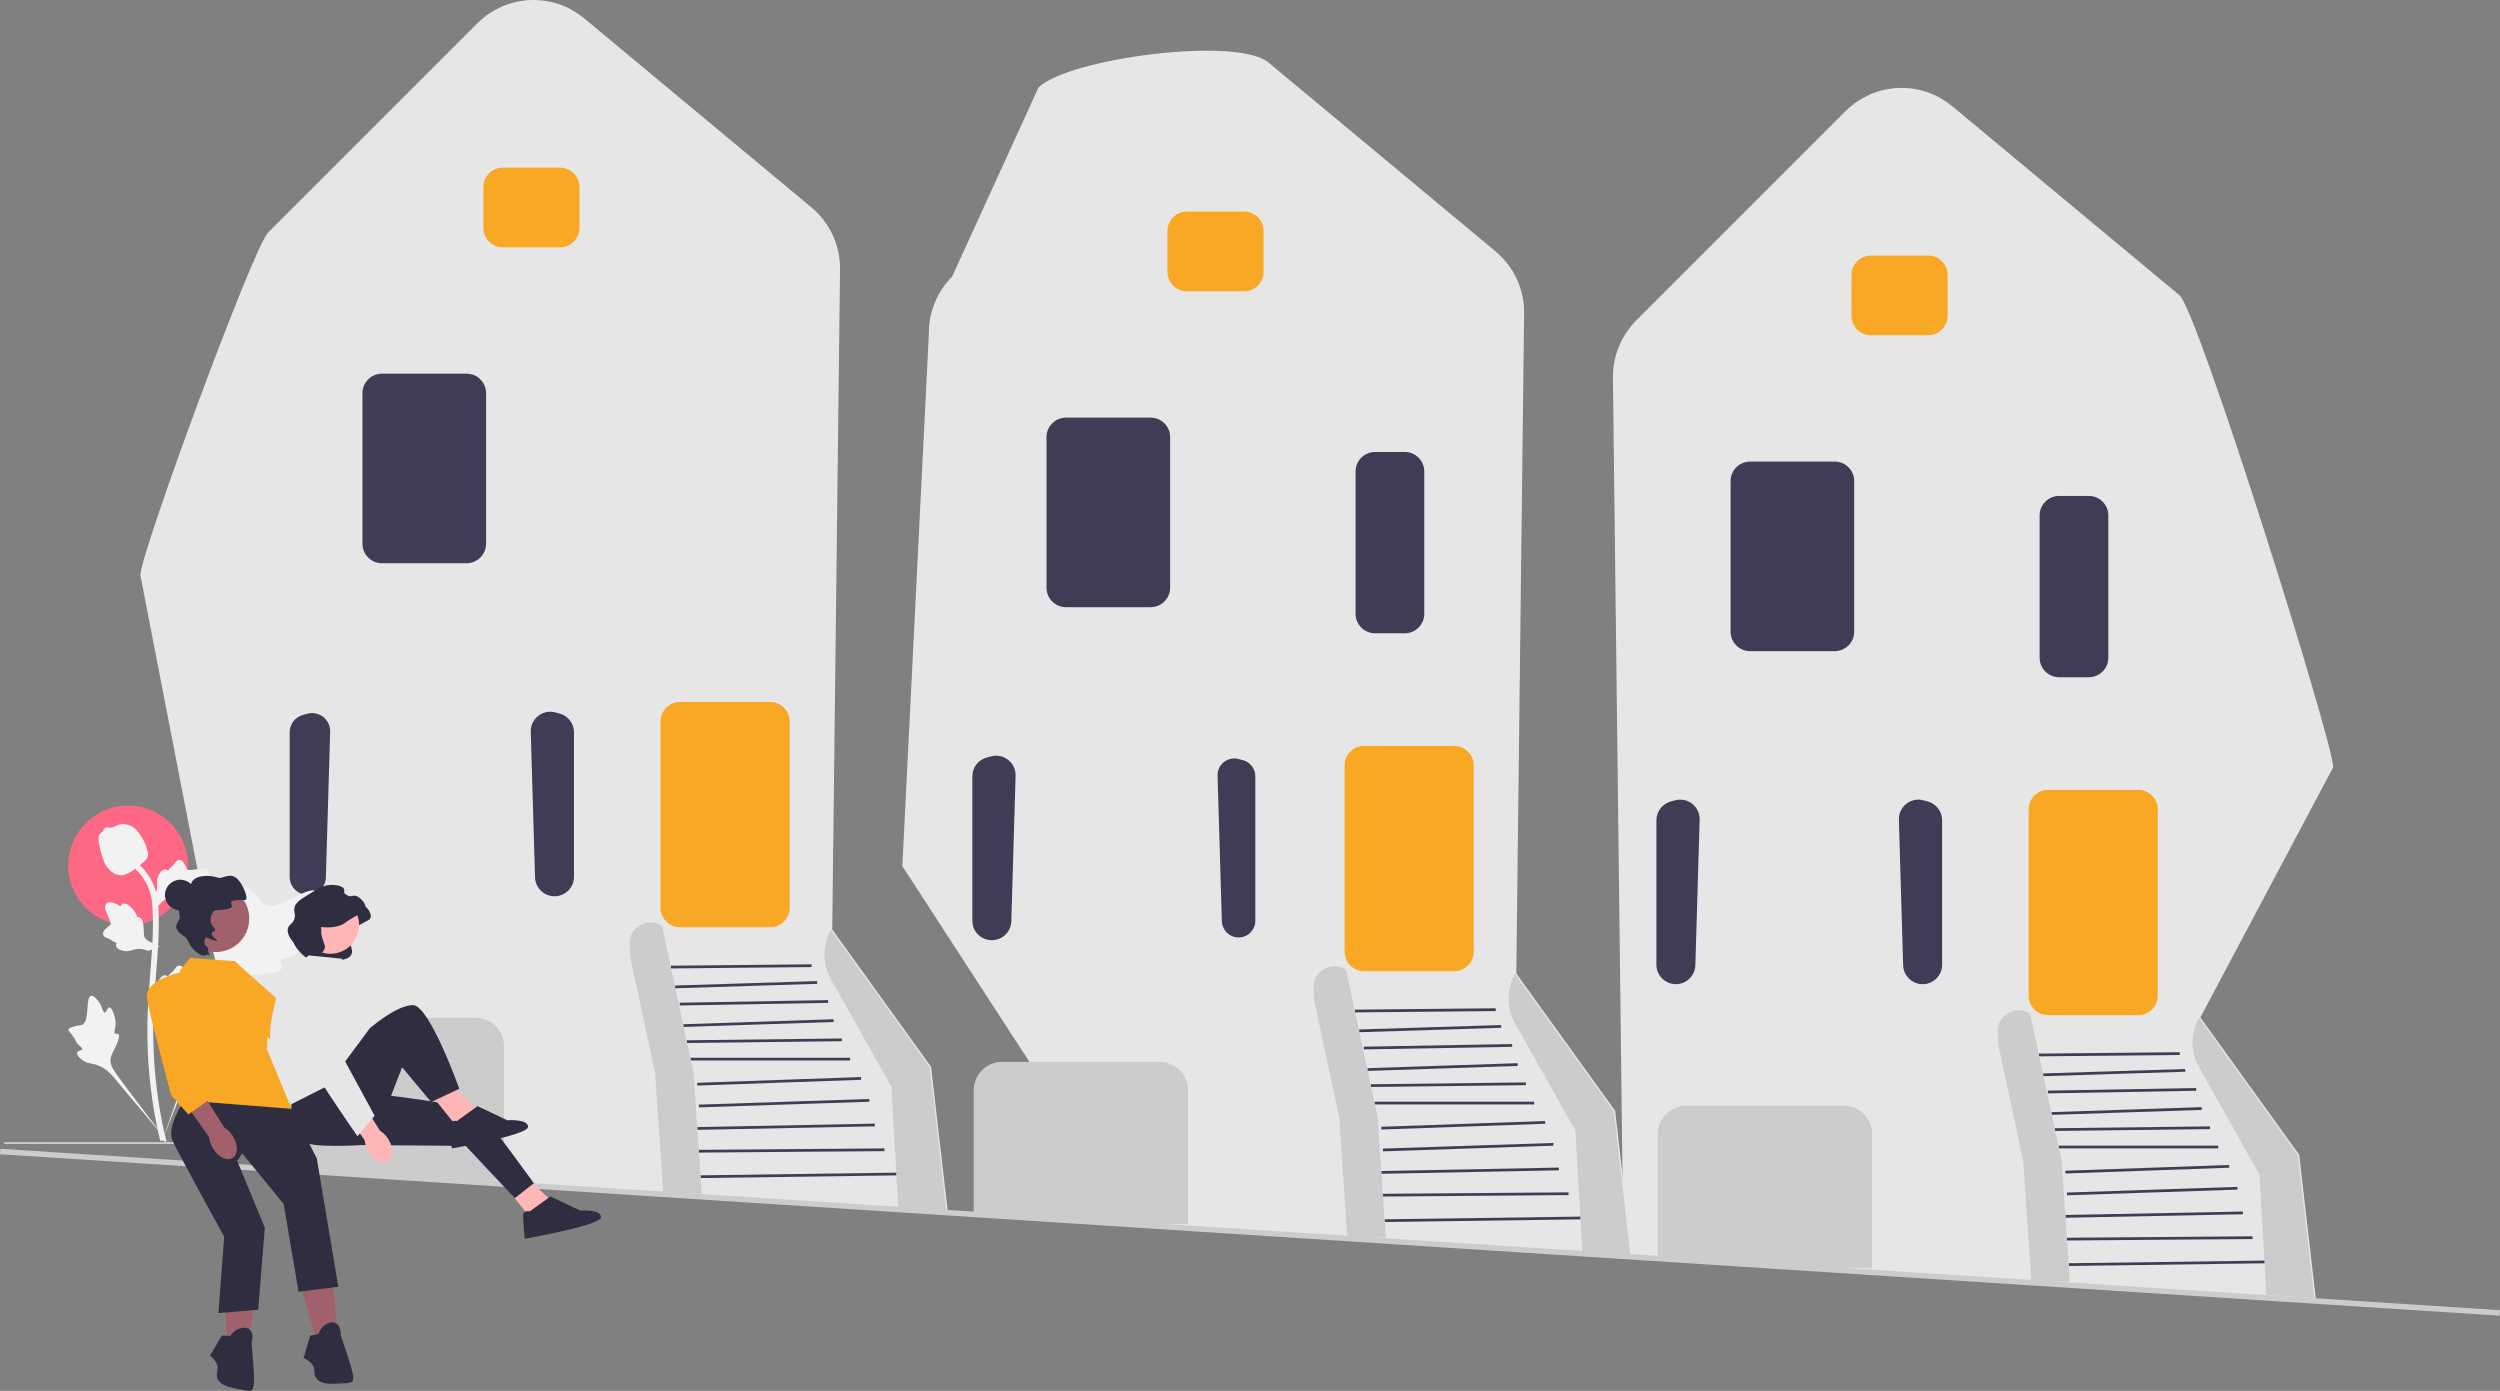 <svg xmlns="http://www.w3.org/2000/svg" width="910.009" height="506.272" viewBox="0 0 910.009 506.272" xmlns:xlink="http://www.w3.org/1999/xlink"><rect x="0" y="0" width="910.009" height="506.272" fill="#808080" stroke="none"/><g><path d="M661.996,461.517l-71.053-4.529-3.832-319.501c-.093-7.755,2.999-15.349,8.483-20.833l76.121-76.121c10.656-10.655,27.427-11.425,39.013-1.787l82.607,68.718c6.739,5.606,56.061,163.056,55.957,171.822l-48.354,91.073,35.904,49.866,.076,.105,6.083,52.724-181.007-11.538Z" fill="#e6e6e6"/><path d="M673.937,114.926v-14.815c0-3.911,3.182-7.092,7.092-7.092h20.816c3.911,0,7.092,3.182,7.092,7.092v14.815c0,3.911-3.181,7.092-7.092,7.092h-20.816c-3.911,0-7.092-3.182-7.092-7.092Z" fill="#f9a826"/><path d="M629.937,229.926v-54.815c0-3.911,3.182-7.092,7.092-7.092h30.816c3.911,0,7.092,3.182,7.092,7.092v54.815c0,3.911-3.181,7.092-7.092,7.092h-30.816c-3.911,0-7.092-3.182-7.092-7.092Z" fill="#3f3d56"/><path d="M699.594,358.237c-3.725-.132-6.728-3.154-6.838-6.88l-1.558-52.981c-.066-2.262,.913-4.363,2.686-5.769,1.773-1.404,4.044-1.873,6.231-1.293l1.558,.416c3.1,.827,5.265,3.645,5.265,6.853v52.566c0,1.941-.77,3.754-2.167,5.103-1.335,1.289-3.073,1.989-4.918,1.989-.086,0-.172-.001-.258-.004Z" fill="#3f3d56"/><path d="M605.104,356.252c-1.397-1.349-2.167-3.161-2.167-5.103v-52.566c0-3.208,2.165-6.025,5.265-6.853l1.558-.416c2.188-.58,4.458-.111,6.23,1.293,1.773,1.404,2.752,3.507,2.687,5.769l-1.559,52.981c-.11,3.726-3.113,6.748-6.838,6.88-.086,.003-.172,.004-.258,.004-1.845,0-3.583-.701-4.918-1.989Z" fill="#3f3d56"/><path d="M800.485,388.492l21.952,39.027,2.52,43.89,17.48,1.11-6-52-36-50h0c-3.107,5.593-3.089,12.397,.048,17.973Z" fill="#ccc"/><rect x="753.01" y="459.333" width="71.255" height="1" transform="translate(-6.212 10.824) rotate(-.783)" fill="#3f3d56"/><rect x="752.381" y="450.285" width="67.557" height="1" transform="translate(-3.498 6.155) rotate(-.448)" fill="#3f3d56"/><rect x="751.811" y="441.633" width="64.632" height="1" transform="translate(-8.484 15.396) rotate(-1.119)" fill="#3f3d56"/><rect x="752.365" y="433.063" width="62.09" height="1.001" transform="translate(-13.956 26.236) rotate(-1.902)" fill="#3f3d56"/><rect x="751.798" y="425.095" width="59.659" height="1.001" transform="translate(-14.471 27.725) rotate(-2.013)" fill="#3f3d56"/><rect x="749.366" y="417.019" width="58.071" height="1" fill="#3f3d56"/><rect x="747.999" y="410.332" width="56.44" height="1" transform="translate(-4.761 9.124) rotate(-.671)" fill="#3f3d56"/><rect x="746.736" y="403.915" width="54.716" height="1.001" transform="translate(-12.994 25.911) rotate(-1.902)" fill="#3f3d56"/><rect x="745.433" y="396.518" width="54.009" height="1" transform="translate(-6.858 13.637) rotate(-1.007)" fill="#3f3d56"/><rect x="743.718" y="389.926" width="51.731" height="1" transform="translate(-11.819 24.228) rotate(-1.79)" fill="#3f3d56"/><rect x="742.186" y="383.269" width="51.252" height="1" transform="translate(-3.711 7.516) rotate(-.56)" fill="#3f3d56"/><path d="M738.437,362.426v-67.815c0-3.911,3.182-7.093,7.092-7.093h32.816c3.911,0,7.092,3.182,7.092,7.093v67.815c0,3.91-3.181,7.092-7.092,7.092h-32.816c-3.911,0-7.092-3.182-7.092-7.092Z" fill="#f9a826"/><path d="M661.996,461.517l-58.09-3.7-.468-.03v-44.957c0-5.686,4.625-10.312,10.311-10.312h57.378c5.686,0,10.311,4.626,10.311,10.312v48.688h-.5l-18.941-.001Z" fill="#ccc"/><path d="M742.437,239.426v-51.816c0-3.911,3.182-7.092,7.092-7.092h10.816c3.911,0,7.092,3.182,7.092,7.092v51.816c0,3.91-3.181,7.092-7.092,7.092h-10.816c-3.911,0-7.092-3.182-7.092-7.092Z" fill="#3f3d56"/><path d="M753.437,466.518l-3-44-9-42-2.5-11.5h0c-5.137-3.493-12.055,.393-11.745,6.597l.245,4.903,9,42,3,44" fill="#ccc"/><path d="M412.995,445.517l-84.54-130.238,9.656-193.792c-.093-7.755,2.999-15.349,8.483-20.833l31.389-68.739c10.655-10.656,72.159-18.806,83.745-9.168l82.607,68.718c6.739,5.606,10.545,13.849,10.442,22.614l-2.838,240.281,35.904,49.866,.076,.105,6.083,52.724-181.008-11.538h0Z" fill="#e6e6e6"/><path d="M424.937,98.926v-14.815c0-3.911,3.182-7.092,7.093-7.092h20.815c3.911,0,7.092,3.182,7.092,7.092v14.815c0,3.911-3.181,7.092-7.092,7.092h-20.815c-3.911,0-7.093-3.182-7.093-7.092Z" fill="#f9a826"/><path d="M380.937,213.926v-54.815c0-3.911,3.182-7.092,7.093-7.092h30.815c3.91,0,7.092,3.182,7.092,7.092v54.815c0,3.911-3.182,7.092-7.092,7.092h-30.815c-3.911,0-7.093-3.182-7.093-7.092Z" fill="#3f3d56"/><path d="M445.505,277.391c-1.523,1.206-2.364,3.013-2.307,4.955l1.558,52.981c.095,3.2,2.675,5.796,5.874,5.909,1.682,.067,3.247-.547,4.446-1.705,1.2-1.158,1.861-2.715,1.861-4.383v-52.566c0-2.756-1.859-5.176-4.522-5.886l-1.559-.416c-.527-.141-1.061-.21-1.589-.21-1.352,0-2.667,.453-3.763,1.32Z" fill="#3f3d56"/><path d="M356.103,340.252c-1.396-1.349-2.166-3.161-2.166-5.103v-52.566c0-3.208,2.165-6.025,5.265-6.853l1.559-.416c2.184-.58,4.457-.111,6.23,1.293,1.774,1.405,2.753,3.508,2.687,5.769l-1.559,52.981c-.109,3.726-3.112,6.748-6.838,6.88-.086,.003-.173,.004-.259,.004-1.845,0-3.583-.701-4.919-1.989Z" fill="#3f3d56"/><path d="M551.485,372.492l21.952,39.027,2.52,43.89,17.48,1.11-6-52-36-50h0c-3.107,5.593-3.089,12.397,.048,17.973Z" fill="#ccc"/><rect x="504.01" y="443.333" width="71.255" height="1" transform="translate(-6.017 7.419) rotate(-.783)" fill="#3f3d56"/><rect x="503.381" y="434.285" width="67.557" height="1" transform="translate(-3.38 4.21) rotate(-.448)" fill="#3f3d56"/><rect x="502.811" y="425.633" width="64.632" height="1" transform="translate(-8.219 10.531) rotate(-1.119)" fill="#3f3d56"/><rect x="503.365" y="417.063" width="62.09" height="1.001" transform="translate(-13.562 17.964) rotate(-1.902)" fill="#3f3d56"/><rect x="502.798" y="409.095" width="59.659" height="1.001" transform="translate(-14.062 18.967) rotate(-2.013)" fill="#3f3d56"/><rect x="500.366" y="401.019" width="58.071" height="1" fill="#3f3d56"/><rect x="498.999" y="394.332" width="56.44" height="1" transform="translate(-4.59 6.205) rotate(-.671)" fill="#3f3d56"/><rect x="497.736" y="387.915" width="54.716" height="1.001" transform="translate(-12.6 17.639) rotate(-1.902)" fill="#3f3d56"/><rect x="496.433" y="380.518" width="54.009" height="1" transform="translate(-6.616 9.258) rotate(-1.007)" fill="#3f3d56"/><rect x="494.718" y="373.926" width="51.731" height="1" transform="translate(-11.441 16.443) rotate(-1.79)" fill="#3f3d56"/><rect x="493.186" y="367.269" width="51.252" height="1" transform="translate(-3.567 5.084) rotate(-.56)" fill="#3f3d56"/><path d="M489.437,346.426v-67.815c0-3.911,3.182-7.093,7.092-7.093h32.816c3.911,0,7.092,3.182,7.092,7.093v67.815c0,3.91-3.181,7.092-7.092,7.092h-32.816c-3.911,0-7.092-3.182-7.092-7.092Z" fill="#f9a826"/><path d="M412.995,445.517l-58.09-3.7-.468-.03v-44.957c0-5.686,4.626-10.312,10.312-10.312h57.378c5.686,0,10.311,4.626,10.311,10.312v48.688h-.5l-18.942-.001Z" fill="#ccc"/><path d="M493.437,223.426v-51.815c0-3.911,3.182-7.092,7.092-7.092h10.816c3.911,0,7.092,3.182,7.092,7.092v51.815c0,3.911-3.181,7.092-7.092,7.092h-10.816c-3.911,0-7.092-3.182-7.092-7.092Z" fill="#3f3d56"/><path d="M504.437,450.518l-3-44-9-42-2.5-11.5h0c-5.137-3.493-12.055,.393-11.745,6.597l.245,4.903,9,42,3,44" fill="#ccc"/><path d="M163.995,429.517l-71.052-4.529L51.098,209.418c-.093-7.755,41.012-119.28,46.496-124.764L173.715,8.533c10.655-10.656,27.428-11.424,39.012-1.787l82.608,68.718c6.739,5.606,10.545,13.849,10.441,22.614l-2.838,240.281,35.904,49.866,.075,.105,6.084,52.724-181.008-11.538Z" fill="#e6e6e6"/><path d="M175.937,82.926v-14.815c0-3.911,3.182-7.092,7.093-7.092h20.815c3.91,0,7.092,3.182,7.092,7.092v14.815c0,3.911-3.182,7.092-7.092,7.092h-20.815c-3.911,0-7.093-3.182-7.093-7.092Z" fill="#f9a826"/><path d="M131.937,197.926v-54.815c0-3.911,3.182-7.092,7.093-7.092h30.815c3.91,0,7.092,3.182,7.092,7.092v54.815c0,3.911-3.182,7.092-7.092,7.092h-30.815c-3.911,0-7.093-3.182-7.093-7.092Z" fill="#3f3d56"/><path d="M201.594,326.237c-3.725-.132-6.729-3.154-6.839-6.88l-1.558-52.981c-.066-2.262,.912-4.364,2.686-5.769s4.044-1.874,6.23-1.293l1.559,.416c3.1,.827,5.265,3.645,5.265,6.853v52.566c0,1.941-.77,3.754-2.166,5.103-1.336,1.289-3.073,1.989-4.918,1.989-.086,0-.173-.001-.259-.004Z" fill="#3f3d56"/><path d="M110.331,260.213l1.558-.416c4.263-1.137,8.418,2.153,8.288,6.563l-1.558,52.982c-.102,3.474-2.883,6.271-6.356,6.394h-0c-3.73,.132-6.826-2.856-6.826-6.588v-52.566c0-2.987,2.008-5.6,4.894-6.37v0Z" fill="#3f3d56"/><path d="M302.485,356.492l21.952,39.027,2.52,43.89,17.48,1.11-6-52-36-50h0c-3.107,5.593-3.089,12.397,.048,17.973Z" fill="#ccc"/><rect x="255.01" y="427.333" width="71.255" height="1" transform="translate(-5.822 4.013) rotate(-.783)" fill="#3f3d56"/><rect x="254.381" y="418.285" width="67.557" height="1" transform="translate(-3.263 2.264) rotate(-.448)" fill="#3f3d56"/><rect x="253.811" y="409.633" width="64.632" height="1" transform="translate(-7.954 5.666) rotate(-1.119)" fill="#3f3d56"/><rect x="254.365" y="401.063" width="62.09" height="1.001" transform="translate(-13.169 9.692) rotate(-1.902)" fill="#3f3d56"/><rect x="253.798" y="393.095" width="59.659" height="1.001" transform="translate(-13.654 10.208) rotate(-2.013)" fill="#3f3d56"/><rect x="251.366" y="385.019" width="58.071" height="1" fill="#3f3d56"/><rect x="249.999" y="378.332" width="56.44" height="1" transform="translate(-4.42 3.286) rotate(-.671)" fill="#3f3d56"/><rect x="248.736" y="371.915" width="54.716" height="1.001" transform="translate(-12.206 9.367) rotate(-1.902)" fill="#3f3d56"/><rect x="247.433" y="364.518" width="54.009" height="1" transform="translate(-6.373 4.88) rotate(-1.007)" fill="#3f3d56"/><rect x="245.718" y="357.926" width="51.731" height="1" transform="translate(-11.063 8.658) rotate(-1.79)" fill="#3f3d56"/><rect x="244.186" y="351.269" width="51.252" height="1" transform="translate(-3.422 2.652) rotate(-.56)" fill="#3f3d56"/><path d="M240.437,330.426v-67.815c0-3.911,3.182-7.093,7.093-7.093h32.815c3.91,0,7.092,3.182,7.092,7.093v67.815c0,3.91-3.182,7.092-7.092,7.092h-32.815c-3.911,0-7.093-3.182-7.093-7.092Z" fill="#f9a826"/><path d="M163.995,429.517l-58.09-3.7-.468-.03v-44.957c0-5.686,4.626-10.312,10.312-10.312h57.378c5.686,0,10.311,4.626,10.311,10.312v48.688h-.5l-18.942-.001Z" fill="#ccc"/><path d="M255.437,434.518l-3-44-9-42-2.5-11.5h0c-5.137-3.493-12.055,.393-11.745,6.597l.245,4.903,9,42,3,44" fill="#ccc"/><rect x="454.004" y="-7.353" width="2" height="911.775" transform="translate(-21.921 873.687) rotate(-86.305)" fill="#ccc"/></g><g><circle cx="46.643" cy="315.046" r="21.821" fill="#ff6884"/><path d="M234.946,416.076h0c0,.14-.113,.253-.253,.253H1.509v-.507H234.692c.14,0,.253,.113,.253,.253Z" fill="#e6e6e6"/><g><path d="M114.598,338.495c-.72-1.214-3.835,.086-4.408-1.016-.571-1.098,2.324-2.771,3.977-6.593,.298-.689,2.178-5.033,.786-6.373-2.637-2.54-14.704,7.943-18.927,4.512-.927-.753-1.574-2.256-4.379-4.696-1.116-.971-1.791-1.409-2.444-1.246-.927,.231-1,1.471-1.994,3.91-1.49,3.657-2.371,3.436-3.24,6.353-.644,2.166-.497,3.425-1.256,3.67-1.073,.347-2.061-1.95-3.421-1.744-1.388,.21-2.227,2.885-2.492,4.887-.497,3.758,.883,6.238,1.648,8.845,.831,2.834,1.325,7.143-.595,13.244l-19.001,53.535c4.195-10.985,16.341-41.099,21.444-52.289,1.473-3.23,3.1-6.507,6.44-7.8,3.216-1.245,7.633-.502,13.263-1.858,.658-.158,2.482-.623,2.712-1.696,.19-.887-.883-1.383-.719-2.214,.221-1.115,2.332-1.128,4.926-2.415,1.829-.907,2.969-1.985,3.948-2.913,.295-.28,4.687-4.488,3.728-6.104h-0Z" fill="#f2f2f2"/><path d="M39.843,366.678c-.804,.003-1.065,1.907-1.771,1.87-.704-.037-.69-1.94-2.088-3.854-.252-.345-1.842-2.521-2.901-2.225-2.008,.561-.344,9.509-3.246,10.592-.637,.238-1.561,.122-3.568,.794-.798,.268-1.208,.472-1.317,.84-.154,.522,.434,.915,1.344,2.107,1.365,1.786,1.002,2.155,2.184,3.423,.877,.941,1.538,1.232,1.439,1.675-.139,.627-1.552,.449-1.843,1.176-.297,.742,.773,1.925,1.68,2.633,1.701,1.328,3.316,1.367,4.817,1.743,1.631,.41,3.888,1.411,6.329,4.113l20.793,24.772c-4.181-5.228-15.457-19.878-19.476-25.612-1.16-1.655-2.299-3.399-1.97-5.412,.317-1.938,1.956-3.891,2.915-7.046,.112-.368,.411-1.398-.05-1.821-.381-.349-.934,.035-1.294-.286-.483-.43,.119-1.47,.236-3.114,.083-1.159-.118-2.03-.29-2.778-.052-.226-.85-3.595-1.92-3.591v0h0Z" fill="#f2f2f2"/><path d="M55.878,370.278l-.484-4.323,.221-.328c1.024-1.515,1.546-2.995,1.552-4.4,.001-.223-.009-.447-.02-.674-.042-.902-.094-2.023,.491-3.329,.328-.728,1.248-2.415,2.632-2.206,.373,.052,.654,.223,.868,.424,.031-.05,.064-.1,.098-.154,.431-.657,.772-.939,1.101-1.211,.253-.209,.513-.424,.923-.933,.179-.223,.319-.42,.437-.584,.358-.499,.826-1.094,1.65-1.083,.881,.042,1.342,.77,1.648,1.252,.546,.86,.793,1.48,.957,1.891,.059,.15,.127,.319,.162,.372,.284,.417,2.591,.027,3.461-.115,1.953-.326,3.642-.607,4.338,.624,.499,.881,.128,2.046-1.134,3.555-.393,.47-.812,.827-1.183,1.106,.308,.184,.583,.465,.695,.908h0c.263,1.048-.638,2.098-2.676,3.125-.506,.257-1.188,.599-2.143,.764-.45,.077-.855,.096-1.201,.106-.007,.2-.054,.417-.176,.641-.358,.657-1.103,.971-2.226,.895-1.236-.065-2.253-.301-3.151-.507-.784-.179-1.459-.332-1.989-.296-.983,.079-1.741,.866-2.63,1.887l-2.22,2.595h-0Z" fill="#f2f2f2"/><path d="M58.124,344.54l-4.059,1.565-.373-.131c-1.726-.606-3.289-.735-4.65-.385-.216,.056-.43,.122-.647,.19-.862,.269-1.933,.604-3.345,.37-.788-.132-2.653-.595-2.802-1.986-.044-.374,.05-.69,.19-.947-.056-.018-.113-.036-.174-.056-.745-.25-1.104-.509-1.45-.758-.266-.191-.54-.389-1.137-.656-.262-.117-.487-.202-.676-.275-.573-.22-1.267-.521-1.466-1.321-.183-.863,.405-1.494,.793-1.912,.693-.746,1.23-1.143,1.586-1.405,.13-.096,.277-.204,.318-.251,.332-.38-.631-2.514-.989-3.318-.81-1.806-1.511-3.369-.497-4.355,.725-.706,1.946-.643,3.726,.196,.554,.261,1.005,.576,1.37,.864,.1-.344,.302-.682,.702-.903h0c.947-.52,2.191,.085,3.701,1.796,.377,.424,.881,.997,1.282,1.879,.189,.416,.31,.802,.408,1.135,.196-.044,.418-.053,.665,.008,.727,.179,1.219,.821,1.431,1.926,.251,1.212,.281,2.256,.309,3.176,.025,.804,.049,1.495,.218,1.999,.326,.931,1.279,1.464,2.492,2.065l3.073,1.489-0,0h0Z" fill="#f2f2f2"/><path d="M55.878,331.805l-.484-4.323,.221-.328c1.024-1.515,1.546-2.995,1.552-4.4,.001-.223-.009-.447-.02-.674-.042-.902-.094-2.023,.491-3.329,.328-.728,1.248-2.415,2.632-2.206,.373,.052,.654,.223,.868,.424,.031-.05,.064-.1,.098-.154,.431-.657,.772-.939,1.101-1.211,.253-.209,.513-.424,.923-.933,.179-.223,.319-.42,.437-.584,.358-.499,.826-1.094,1.65-1.083,.881,.042,1.342,.77,1.648,1.252,.546,.86,.793,1.48,.957,1.891,.059,.15,.127,.319,.162,.372,.284,.417,2.591,.027,3.461-.115,1.953-.326,3.642-.607,4.338,.624,.499,.881,.128,2.046-1.134,3.555-.393,.47-.812,.827-1.183,1.106,.308,.184,.583,.465,.695,.908h0c.263,1.048-.638,2.098-2.676,3.125-.506,.257-1.188,.599-2.143,.764-.45,.077-.855,.096-1.201,.106-.007,.2-.054,.417-.176,.641-.358,.657-1.103,.971-2.226,.895-1.236-.065-2.253-.301-3.151-.507-.784-.179-1.459-.332-1.989-.296-.983,.079-1.741,.866-2.63,1.887l-2.22,2.595h-0Z" fill="#f2f2f2"/><path d="M60.301,415.714l-.906-.568-.219-1.046,.219,1.046-1.056,.121c-.017-.098-.074-.324-.161-.676-.473-1.933-1.914-7.815-3.116-17.078-.839-6.466-1.314-13.114-1.412-19.762-.098-6.658,.217-11.699,.47-15.751,.191-3.056,.423-5.965,.65-8.8,.605-7.573,1.176-14.726,.751-22.645-.094-1.768-.291-5.448-2.441-9.364-1.247-2.271-2.965-4.287-5.107-5.991l1.332-1.674c2.364,1.883,4.264,4.116,5.649,6.638,2.384,4.342,2.599,8.351,2.702,10.278,.432,8.059-.145,15.281-.757,22.927-.225,2.824-.457,5.721-.647,8.765-.25,4.014-.563,9.011-.465,15.584,.096,6.569,.566,13.135,1.393,19.52,1.188,9.147,2.608,14.941,3.075,16.844,.248,1.017,.301,1.229,.046,1.632v0Z" fill="#f2f2f2"/><path d="M44.053,318.596c-.088,0-.176-.002-.266-.008-1.82-.098-3.506-1.188-5.011-3.237-.706-.964-1.067-2.064-1.787-4.258-.112-.338-.654-2.054-.984-4.415-.216-1.543-.189-2.187,.117-2.757,.339-.635,.888-1.077,1.506-1.376-.027-.205-.005-.415,.084-.63,.364-.891,1.333-.774,1.857-.718,.265,.033,.596,.077,.953,.058,.561-.027,.863-.194,1.32-.445,.437-.24,.981-.539,1.788-.703,1.591-.332,2.923,.119,3.363,.267,2.312,.77,3.451,2.567,4.771,4.648,.263,.417,1.166,1.937,1.762,4.02,.43,1.503,.369,2.171,.24,2.668-.263,1.021-.884,1.605-2.461,2.895-1.647,1.35-2.473,2.027-3.183,2.438-1.652,.954-2.689,1.553-4.067,1.553v0Z" fill="#f2f2f2"/></g><path id="b-540" d="M157.178,400.024c2.515,2.708,5.95,3.606,7.673,2.005s1.081-5.093-1.435-7.801c-.99-1.096-2.228-1.938-3.611-2.458l-10.8-11.339-5.213,5.181,11.2,10.628c.416,1.418,1.165,2.715,2.185,3.784h0Z" fill="#ffb6b6"/><g><path id="c-541" d="M134.52,392.251c3.497,1.194,6.948,.357,7.708-1.869,.759-2.226-1.46-4.997-4.959-6.191-1.391-.496-2.881-.652-4.344-.454l-14.882-4.872-2.137,7.032,14.898,4.056c1.038,1.052,2.312,1.839,3.717,2.297h0Z" fill="#a0616a"/><path d="M85.137,349.645s-9.225,11.098-3.888,15.69,29.17,21.591,29.17,21.591l9.291,1.447,2.376-8.981-20.98-15.546-15.969-14.2h0Z" fill="#f9a826"/></g><path d="M118.757,340.356l.066,.011c.544,.09,3.833,.598,7.149-.666,1.405-.535,.926-.668,4.054-2.529,3.668-2.181,4.609-2.166,4.883-3.183,.545-2.031-2.367-5.223-4.295-5.013-.508,.055-1.051,.358-1.896,.153-.186-.045-.999-.242-1.395-.915-.354-.6-.054-1.033-.196-1.526-.373-1.292-3.485-1.937-6.213-1.482-1.569,.262-2.789,.978-5.166,2.398-4.137,2.472-6.205,3.709-6.67,5.603-.441,1.795,.617,2.569-.152,4.49-.716,1.789-1.854,1.67-2.245,3.117-.63,2.329,1.708,4.886,2.682,5.951,1.068,1.168,2.089,1.808,3.444,2.659,1.701,1.068,2.552,1.602,3.575,1.547,1.854-.098,7.365,.237,7.437-1.298,.027-.575,6.71-.104,3.419-6.296-.404-.759-8.311,.052-8.415-.385" fill="#2f2e41"/><circle cx="120.261" cy="336.726" r="10.448" fill="#ffb6b6"/><path d="M116.896,337.402l.066,.011c.544,.09,3.833,.598,7.149-.666,1.405-.535,.926-.668,4.054-2.529,3.668-2.181,4.609-2.166,4.883-3.183,.545-2.031-2.367-5.223-4.295-5.013-.508,.055-1.051,.358-1.896,.153-.186-.045-.999-.242-1.395-.915-.354-.6-.054-1.033-.196-1.526-.373-1.292-3.485-1.937-6.213-1.482-1.569,.262-2.789,.978-5.166,2.398-4.137,2.472-6.205,3.709-6.67,5.603-.441,1.795,.617,2.569-.152,4.49-.716,1.789-1.854,1.67-2.245,3.117-.63,2.329,1.708,4.886,2.682,5.951,1.068,1.168,2.089,1.808,3.444,2.659,1.701,1.068,2.552,1.602,3.575,1.547,1.854-.098,3.699-1.779,3.771-3.314,.027-.575-.213-.748-.807-2.725-.247-.824-.419-1.504-.523-1.94" fill="#2f2e41"/><polygon points="183.468 431.301 194.325 444.872 200.055 436.428 191.61 428.586 183.468 431.301" fill="#ffb6b6"/><path d="M138.833,398.428s33.378,3.921,36.141,6.635c2.763,2.714,19.35,25.634,19.35,25.634l-6.936,5.428-17.885-19.014-38.125-.298,7.455-18.386h0Z" fill="#2f2e41"/><polygon points="156.928 398.428 167.785 411.999 173.515 403.555 165.071 395.714 156.928 398.428" fill="#ffb6b6"/><path d="M166.277,408.079s-2.413-.603-2.413,1.508,.603,8.444,.603,8.444c0,0,27.746-4.825,27.746-7.841s-7.54-2.413-7.54-2.413l-10.857-5.127-7.54,5.428Z" fill="#2f2e41"/><polygon points="109.58 467.792 114.707 486.792 122.85 485.284 121.04 465.681 109.58 467.792" fill="#a0616a"/><path d="M115.913,485.585l-3.016,.603-2.413,8.143s3.921,1.508,3.921,4.524,1.508,5.127,7.54,4.825,6.635,0,6.635-2.413-4.524-15.079-4.524-15.079c0,0,.302-5.127-3.317-4.825s-4.825,4.222-4.825,4.222Z" fill="#2f2e41"/><polygon points="82.011 467.496 82.361 487.173 90.625 487.691 93.64 468.237 82.011 467.496" fill="#a0616a"/><path d="M83.824,486.296l-3.072-.149-4.321,7.311s3.436,2.417,2.702,5.342,.215,5.34,6.139,6.515,6.435,1.614,7.022-.726-.719-15.727-.719-15.727c0,0,1.54-4.899-2.044-5.487-3.584-.588-5.708,2.921-5.708,2.921h0Z" fill="#2f2e41"/><path d="M85.453,349.874l-16.285-1.206-3.619,4.524s-1.809,30.46-.603,33.476,.302,20.206,.302,20.206l41.054-2.865-9.087-21.865,.302-12.666-8.143-15.381-3.921-4.222h0Z" fill="#f9a826"/><path d="M67.057,400.539s-6.635,9.651-4.222,14.778,18.778,34.895,18.778,34.895l-2.111,27.746,14.476-1.206,2.413-29.857-10.032-24.34,1.809-2.714,15.079,18.396,5.428,31.968,14.476-1.809-7.841-46.745-9.164-18.017-39.089-3.094h0Z" fill="#2f2e41"/><path d="M124.358,348.969l-12.063-1.206-9.952,9.651s-4.825,13.873-3.921,21.412,8.746,26.238,8.746,26.238l12.365-9.047,14.174,.603v-28.234l-7.238-15.797-2.111-3.619h0Z" fill="#e6e6e6"/><path d="M122.016,352.585s6.937,.9,9.938,6.062,24.636,29.451,24.636,29.451l-4.099,3.751-21.317-13.754-8.185-14.078-.973-11.432h0Z" fill="#e6e6e6"/><path d="M106.112,401.896s-1.056,12.516,5.579,14.325c6.635,1.809,23.825,.302,23.825,.302l10.857-28.047,10.555,12.666,10.254-4.825s-10.857-30.46-16.889-30.46-15.682,8.444-15.682,8.444l-15.682,21.111-12.817,6.484Z" fill="#2f2e41"/><path d="M192.817,440.951s-2.413-.603-2.413,1.508,.603,8.444,.603,8.444c0,0,27.746-4.825,27.746-7.841s-7.54-2.413-7.54-2.413l-10.857-5.127-7.54,5.428h0Z" fill="#2f2e41"/><circle cx="65.639" cy="325.813" r="5.591" fill="#2f2e41"/><circle cx="78.552" cy="334.365" r="12.176" fill="#a0616a"/><path d="M74.691,347.714c-1.294,.686-4.936-1.831-6.239-5.204-.838-2.17-2.876-1.809-4.176-4.514-.758-1.577,1.505-3.119,1.132-4.482-.676-2.47,.172-4.68,.28-4.95,.932-2.337,2.307-2.283,3.415-5.003,.667-1.638,.239-1.829,.8-2.667,1.619-2.418,6.315-2.51,9.627-1.366,1.146,.396,3.907-1.724,6.148-.189,2.641,1.81,4.397,7.026,3.993,7.981-.246,.581-1.613-.011-4.456,.436-2.632,.414,.842,2.381-2.121,3.051-3.503,.793-4.558,.069-5.529,1.178-1.026,1.172-1.216,3.543-.28,4.95,.465,.698,1.064,.945,.989,1.431-.137,.887-.925,.405-1.184,1.347-.301,1.095,2.195,2.531,1.978,2.862-.044,.067-.231,.139-2.667-.8-.973-.375-1.348-.699-1.457-.579-.177,.194-1.051,2.138-.057,2.965,1.547,1.287,.475,1.798,1.18,2.806,.727,1.04-.553,.311-1.376,.747h0Z" fill="#2f2e41"/><g><path id="d-542" d="M77.542,418.067c1.943,3.143,5.14,4.689,7.141,3.452,2-1.237,2.046-4.787,.102-7.932-.759-1.267-1.811-2.333-3.067-3.11l-8.402-13.214-6.117,4.075,8.932,12.594c.134,1.471,.618,2.889,1.412,4.135h0Z" fill="#a0616a"/><path d="M66.454,353.794s-14.174,2.714-12.968,9.651,8.821,35.203,8.821,35.203l6.258,7.018,7.54-5.428-6.333-25.333-3.317-21.111h0Z" fill="#f9a826"/></g><path id="e-543" d="M134.143,419.19c1.935,3.148,5.128,4.702,7.132,3.47s2.058-4.782,.122-7.931c-.756-1.269-1.805-2.338-3.059-3.118l-8.368-13.236-6.127,4.059,8.9,12.617c.13,1.472,.61,2.891,1.401,4.138h0Z" fill="#ffb6b6"/><path d="M115.313,355.604l-11.936,2.993s4.18,14.893,5.159,20.233c.979,5.339,21.592,34.756,21.592,34.756l6.235-7.458-18.257-33.646-2.792-16.879h0Z" fill="#e6e6e6"/></g></svg>